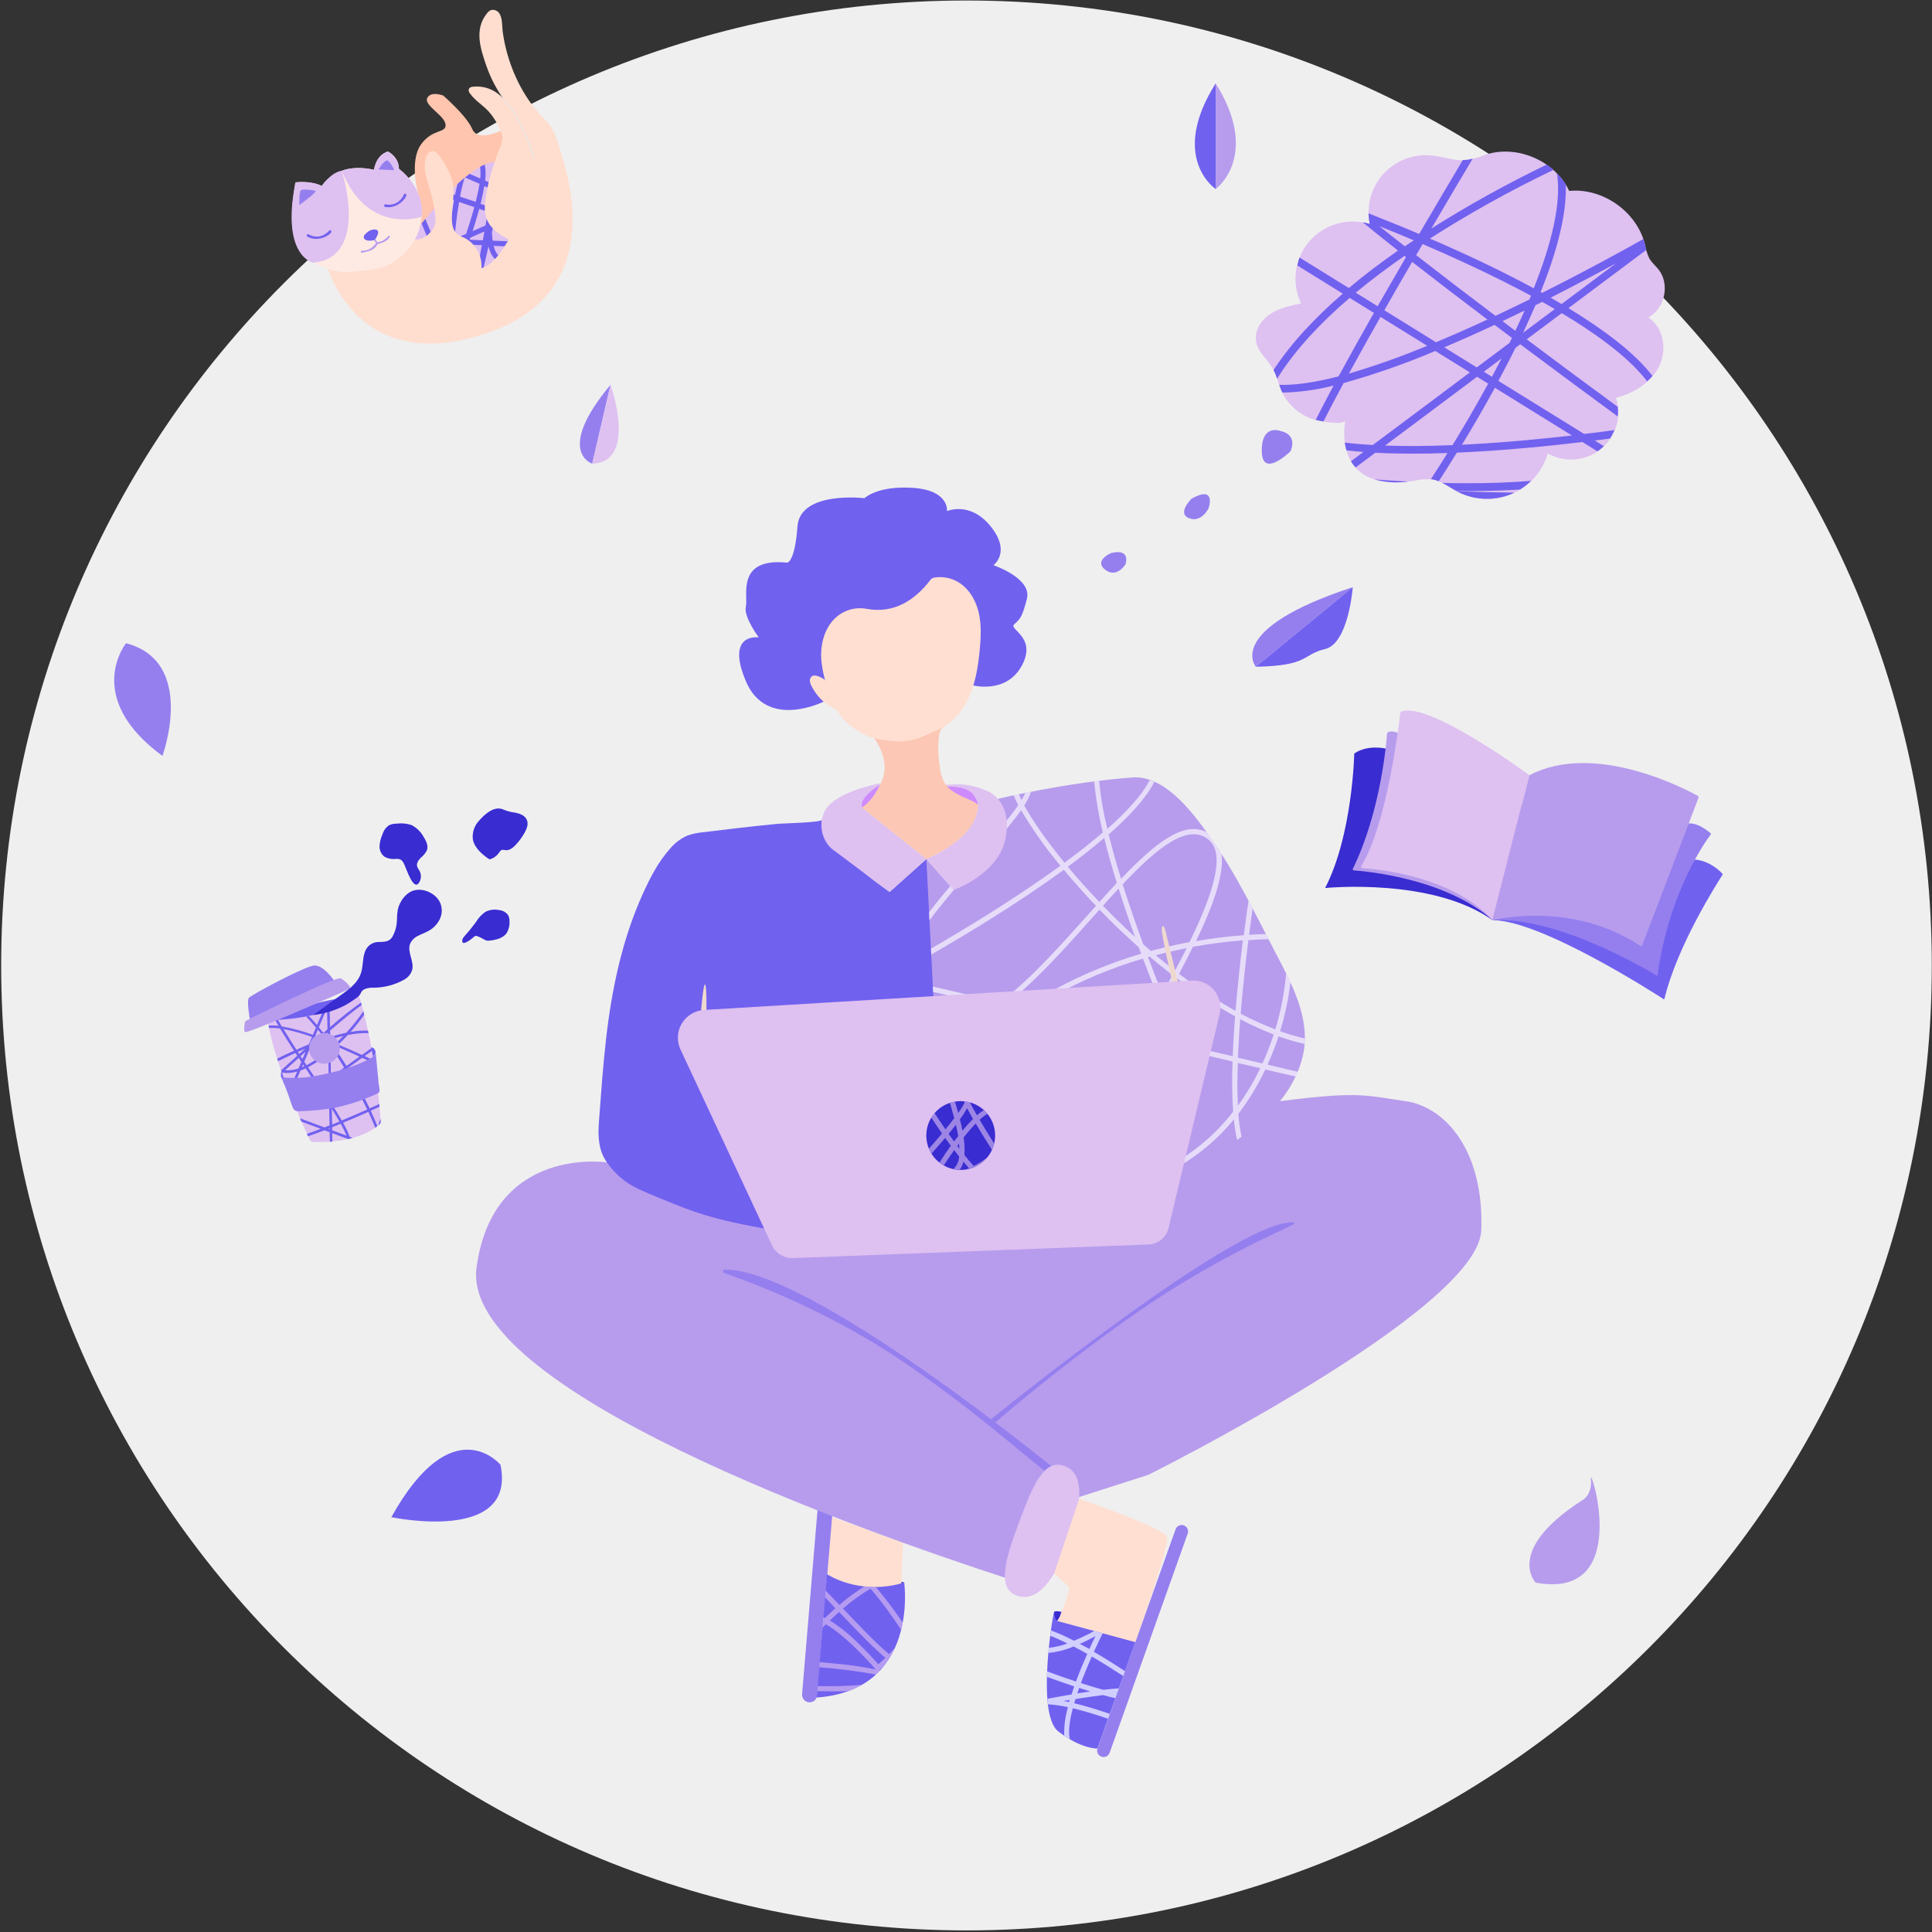 <?xml version="1.0" encoding="UTF-8"?>
<svg width="563px" height="563px" viewBox="0 0 563 563" version="1.1" xmlns="http://www.w3.org/2000/svg" xmlns:xlink="http://www.w3.org/1999/xlink">
    <rect x="0" y="0" width="563" height="563" fill="#333333" stroke="none"/>
    <!-- Generator: Sketch 52.1 (67048) - http://www.bohemiancoding.com/sketch -->
    <title>Illustration One</title>
    <desc>Created with Sketch.</desc>
    <g id="Page-1" stroke="none" stroke-width="1" fill="none" fill-rule="evenodd">
        <g id="Illustration-One">
            <path d="M281.642,562.535 C436.998,562.535 562.939,436.641 562.939,281.342 C562.939,126.043 436.998,0.148 281.642,0.148 C126.285,0.148 0.344,126.043 0.344,281.342 C0.344,436.641 126.285,562.535 281.642,562.535 Z" id="Path" fill="#EFEFEF"></path>
            <path d="M242.494,442.102 L240.991,458.724 C240.991,458.724 248.911,464.56 262.616,462.149 L263.135,449.561 L242.494,442.102 Z" id="Path" fill="#FFDFD2"></path>
            <path d="M240.736,436.615 L240.728,436.614 C239.517,436.512 238.452,437.412 238.351,438.623 L233.735,493.682 C233.634,494.893 234.534,495.957 235.745,496.059 L235.753,496.059 C236.964,496.161 238.029,495.261 238.131,494.05 L242.746,438.991 C242.848,437.78 241.948,436.716 240.736,436.615 Z" id="Path" fill="#957FEF"></path>
            <path d="M239.894,204.518 C239.894,204.518 223.364,212.781 217.353,198.509 C211.342,184.238 221.11,185.741 221.11,185.741 C221.11,185.741 216.601,179.732 217.353,176.727 C218.104,173.723 214.347,162.456 229.375,163.958 C229.375,163.958 231.629,163.958 232.381,153.443 C233.132,142.927 251.917,145.18 251.917,145.18 C251.917,145.18 255.674,141.425 266.193,142.176 C276.712,142.927 275.961,148.936 275.961,148.936 C275.961,148.936 282.724,145.932 288.735,153.443 C294.746,160.954 289.486,164.709 289.486,164.709 C289.486,164.709 300.757,168.465 299.254,174.474 C297.751,180.483 297,180.483 295.497,181.985 C293.994,183.487 302.26,185.741 297.751,194.003 C293.243,202.265 283.655,199.741 283.655,199.741" id="Path" fill="#7161EF"></path>
            <path d="M251.165,235.314 C251.165,235.314 250.414,233.812 252.668,231.558 C253.761,230.37 255.059,229.388 256.5,228.659 C256.5,228.659 253.419,235.314 251.165,235.314 Z" id="Path" fill="#CE8AFF"></path>
            <path d="M176.868,338.734 C176.868,338.734 143.717,333.709 138.87,369.327 C134.024,404.945 251.165,446.158 292.897,459.768 C292.897,459.768 299.825,427.711 307.174,427.936 C307.174,427.936 305.017,424.669 312.937,436.732 L334.63,429.784 C334.63,429.784 430.807,381.856 431.656,358.511 C432.505,335.167 421.047,322.525 409.626,320.895 C398.205,319.266 396.198,317.891 373.01,320.895 C349.823,323.9 176.868,338.734 176.868,338.734 Z" id="Path" fill="#B79CED"></path>
            <path d="M274.609,229.305 C274.609,229.305 281.612,228.456 283.723,231.558 C285.834,234.66 284.955,234.563 284.955,234.563 C284.955,234.563 274.458,231.138 274.609,229.305 Z" id="Path" fill="#CE8AFF"></path>
            <path d="M240.42,198.156 C239.659,197.546 238.771,197.115 237.821,196.894 C237.524,196.823 237.215,196.823 236.919,196.894 C236.646,197.003 236.413,197.192 236.251,197.436 C236.088,197.68 236.004,197.968 236.01,198.261 C236.029,198.845 236.191,199.415 236.483,199.921 C237.32,201.58 238.453,203.072 239.827,204.323 C241.142,205.525 242.832,206.133 244.155,207.282" id="Path" fill="#FFDFD2"></path>
            <path d="M239.526,238.897 C239.241,239.715 227.887,239.948 226.858,240.046 C219.509,240.752 212.206,241.616 204.88,242.524 C203.317,242.653 201.777,242.979 200.296,243.493 C198.341,244.372 196.611,245.685 195.239,247.332 C191.813,251.14 189.454,255.774 187.335,260.438 C181.234,273.921 178.235,288.425 176.575,303.064 C175.673,311.026 175.132,319.025 174.524,327.017 C174.223,331.088 174.373,335.279 176.868,338.734 C179.168,342.087 182.326,344.761 186.012,346.478 C189.935,348.273 193.939,349.851 197.944,351.451 C202.691,353.323 207.574,354.83 212.551,355.957 C215.056,356.543 217.593,357.066 220.163,357.527 C221.404,357.802 222.658,358.012 223.92,358.158 C224.461,358.196 226.009,357.873 226.332,358.526 C226.332,358.526 203.738,312.926 203.039,310.335 C202.34,307.743 203.79,294.231 205.053,293.059 L206.405,298.7 C206.405,298.7 208.93,294.622 225.19,294.509 C241.45,294.396 272.144,292.466 272.144,292.466 C272.144,292.466 272.437,252.251 269.995,250.298 L259.25,259.92 C259.25,259.92 237.407,244.898 239.526,238.897 Z" id="Path" fill="#7161EF"></path>
            <path d="M256.643,228.253 C256.643,228.253 242.366,230.702 240.03,237.056 C239.338,238.789 239.183,240.689 239.585,242.51 C239.987,244.332 240.927,245.991 242.284,247.272 L259.213,259.92 L269.95,250.336 L251.165,235.314 C251.165,235.314 250.309,234.105 252.668,231.558 C252.668,231.558 254.922,229.305 256.5,228.659 L256.643,228.253 Z" id="Path" fill="#DEC0F1"></path>
            <path d="M204.279,294.914 C204.279,294.914 204.887,286.878 205.443,286.878 C205.999,286.878 205.857,295.328 205.857,295.328 L204.279,294.914 Z" id="Path" fill="#EFD9CE"></path>
            <path d="M371.951,278.127 C365.94,266.643 360.35,254.843 352.843,244.222 C347.929,237.289 339.731,225.835 329.926,226.556 C310.758,227.975 290.809,232.783 290.809,232.783 C298.51,252.229 277.87,259.267 277.87,259.267 L269.95,250.336 L272.099,292.503 C272.099,292.503 349.68,286.615 352.7,291.144 C355.721,295.673 340.047,347.868 340.047,347.868 L365.324,328.452 C365.324,328.452 377.406,319.866 379.863,306.669 C381.734,296.612 376.489,286.75 371.951,278.127 Z" id="Path" fill="#B79CED"></path>
            <g id="Group" opacity="0.65" transform="translate(270, 227)" fill="#FFFFFF">
                <polygon id="Path" points="1.821 60.486 1.904 62.048 13.174 64.685 18.352 64.354"></polygon>
                <path d="M0.837,41.198 C3.091,38.193 5.54,35.189 8.05,32.184 L7.87,32.252 L6.93,31.185 C4.789,33.716 2.685,36.293 0.724,38.862 L0.837,41.198 Z" id="Path"></path>
                <path d="M110.246,75.621 C107.801,75.063 105.392,74.355 103.033,73.503 C104.468,68.847 105.474,64.07 106.039,59.232 C105.64,58.353 105.22,57.474 104.791,56.61 C104.331,62.161 103.273,67.646 101.635,72.969 C98.178,71.657 94.806,70.131 91.537,68.403 C92.168,60.636 93.04,53.073 93.791,46.943 L94.061,46.943 C95.935,46.823 97.793,46.738 99.637,46.688 L98.885,45.186 C97.277,45.231 95.647,45.299 94.001,45.404 C94.385,42.399 94.753,39.763 95.023,37.727 L93.829,35.474 C93.498,37.727 93.002,41.213 92.453,45.524 C87.945,45.854 83.272,46.418 78.538,47.236 C83.512,36.909 86.803,27.805 85.931,21.811 C84.93,20.279 83.913,18.777 82.881,17.305 L81.611,15.525 C74.969,12.002 66.44,18.852 56.687,29.105 C55.185,24.26 54.005,19.964 53.073,16.163 C59.174,10.8 64.021,5.527 66.38,0.848 C65.937,0.653 65.486,0.472 65.028,0.322 C62.856,4.618 58.378,9.508 52.682,14.541 C51.536,9.935 50.737,5.25 50.293,0.525 L48.858,0.705 C49.329,5.714 50.178,10.681 51.398,15.562 C47.979,18.499 44.177,21.481 40.209,24.403 C34.612,17.59 30.734,11.874 28.465,7.698 C29.293,6.462 29.962,5.127 30.456,3.725 L28.781,4.063 C28.461,4.792 28.089,5.497 27.669,6.173 C27.361,5.55 27.113,4.979 26.917,4.446 L25.415,4.761 C25.799,5.74 26.235,6.698 26.722,7.63 C25.595,9.29 24.145,11.161 22.499,13.159 C22.556,13.956 22.556,14.757 22.499,15.555 C24.468,13.204 26.196,11.048 27.548,9.095 C30.928,14.792 34.765,20.206 39.022,25.281 C25.189,35.346 9.62,44.645 1.295,49.445 L1.385,51.142 C9.598,46.448 25.685,36.916 39.999,26.461 C41.457,28.218 43.005,29.968 44.507,31.681 C45.89,33.236 47.513,35.023 49.399,36.976 L46.784,39.861 C39.075,48.491 30.862,57.669 22.74,64.099 L25.302,63.941 C32.996,57.542 40.668,48.964 47.904,40.867 L50.398,38.073 C53.644,41.423 57.499,45.186 61.849,49.047 C62.082,49.685 62.315,50.316 62.548,50.924 C52.401,53.91 42.658,58.128 33.537,63.483 L36.851,63.318 C45.154,58.697 53.947,55.017 63.067,52.344 C64.735,56.768 66.14,60.291 67.004,62.401 L68.634,62.401 C67.838,60.456 66.343,56.723 64.532,51.886 L65.005,51.751 C67.132,53.561 69.356,55.371 71.67,57.151 C70.738,58.886 69.792,60.629 68.845,62.371 L70.543,62.371 C71.329,60.919 72.108,59.48 72.88,58.052 C75.134,59.742 77.448,61.41 79.838,63.01 C81.34,63.265 82.362,63.603 82.655,64.039 C82.825,64.347 82.93,64.687 82.963,65.038 C84.466,66.007 86.044,66.961 87.622,67.862 C88.388,68.303 89.155,68.731 89.921,69.146 C89.621,73.037 89.373,76.973 89.23,80.796 L81.123,78.911 C81.017,79.391 80.912,79.88 80.799,80.375 L89.17,82.328 C88.981,87.205 89.039,92.089 89.343,96.96 C84.78,102.886 79.113,107.872 72.654,111.644 C72.454,112.365 72.259,113.049 72.068,113.695 C78.782,110.042 84.721,105.118 89.553,99.198 C89.739,101.221 90.06,103.228 90.515,105.207 L91.785,104.231 C91.329,102.033 91.022,99.807 90.868,97.568 C93.928,93.552 96.56,89.227 98.72,84.664 L107.571,86.722 C107.789,86.272 107.992,85.798 108.188,85.325 L99.366,83.267 C100.585,80.572 101.658,77.814 102.582,75.005 C105.065,75.894 107.599,76.631 110.171,77.213 C110.209,76.665 110.239,76.132 110.246,75.621 Z M50.361,35.857 C48.542,33.949 46.942,32.199 45.582,30.682 C44.014,28.924 42.541,27.222 41.164,25.574 C44.921,22.81 48.497,19.986 51.773,17.177 C52.833,21.488 54.103,25.935 55.455,30.291 C53.795,32.064 52.096,33.934 50.361,35.857 Z M51.405,36.939 C52.908,35.234 54.471,33.559 55.974,31.944 C57.536,36.894 59.189,41.708 60.752,46.02 C57.251,42.865 54.11,39.733 51.405,36.939 Z M63.157,48.205 C61.248,43 59.122,36.939 57.146,30.697 C67.259,20.009 76.329,12.595 82.325,17.815 C87.254,22.104 83.302,33.882 76.637,47.537 C72.9,48.238 69.143,49.102 65.366,50.128 C64.615,49.467 63.886,48.821 63.157,48.183 L63.157,48.205 Z M72.406,55.867 C70.468,54.364 68.597,52.862 66.794,51.36 C69.874,50.549 72.887,49.858 75.81,49.294 C74.723,51.438 73.589,53.621 72.406,55.844 L72.406,55.867 Z M88.388,66.645 C83.247,63.677 78.303,60.38 73.586,56.776 C75.006,54.102 76.366,51.473 77.629,48.904 C82.448,48.031 87.308,47.402 92.19,47.019 C91.439,52.93 90.688,60.133 90.042,67.569 L88.388,66.645 Z M90.725,95.247 C90.53,91.492 90.537,87.218 90.725,82.764 L97.27,84.266 C95.42,88.107 93.229,91.774 90.725,95.225 L90.725,95.247 Z M97.886,82.899 L90.74,81.239 C90.883,77.566 91.116,73.781 91.409,70.018 C94.576,71.684 97.837,73.164 101.177,74.449 C100.241,77.319 99.143,80.132 97.886,82.877 L97.886,82.899 Z" id="Shape" fill-rule="nonzero"></path>
            </g>
            <path d="M269.95,250.336 L277.892,259.304 C277.892,259.304 291.072,254.843 293.063,244.124 C295.054,233.406 287.923,230.604 287.923,230.604 C286.4,229.935 284.821,229.402 283.204,229.012 C280.387,228.328 277.464,228.584 274.601,228.817 C274.464,228.818 274.328,228.836 274.195,228.869 C274.327,229.037 274.472,229.193 274.631,229.335 C274.631,229.335 278.659,228.959 280.815,229.726 C282.972,230.492 284.572,231.769 284.978,234.593 C285.391,237.597 281.694,242.742 280.161,243.929 C277.118,246.591 273.671,248.753 269.95,250.336 Z" id="Path" fill="#DEC0F1"></path>
            <path d="M343.316,286.472 L339.559,270.946 C339.559,270.946 338.882,268.866 338.574,270.458 C338.266,272.051 341.88,287.178 341.88,287.178 L343.316,286.472 Z" id="Path" fill="#EFD9CE"></path>
            <path d="M254.749,215.162 C254.749,215.162 259.431,221.043 257.176,227.052 C254.922,233.061 251.165,235.314 251.165,235.314 L269.95,250.336 C269.95,250.336 284.978,244.327 284.978,234.563 C284.978,233.962 280.597,232.219 280.004,231.926 C278.223,231.025 276.412,229.981 275.315,228.253 C274.544,226.862 274.063,225.329 273.902,223.747 C273.546,221.686 273.387,219.596 273.429,217.505 C273.481,216.04 273.429,212.615 274.977,211.812 C278.779,209.776 254.749,215.162 254.749,215.162 Z" id="Path" fill="#FCC7B4"></path>
            <path d="M271.535,168.585 C271.348,168.733 271.184,168.908 271.047,169.103 C266.456,175.03 260.467,178.823 252.645,177.441 C250.718,177.062 248.724,177.229 246.887,177.925 C245.051,178.621 243.446,179.816 242.254,181.377 C239.947,184.336 239.105,188.242 239.301,191.982 C239.626,195.723 240.557,199.386 242.058,202.828 C243.388,206.178 245.064,209.588 248.07,211.661 C250.188,213.119 251.706,214.26 254.178,214.996 C256.859,215.671 259.611,216.021 262.376,216.04 C264.677,215.998 266.945,215.487 269.041,214.538 C270.913,213.825 272.742,213.002 274.518,212.074 C277.875,210.095 280.543,207.132 282.16,203.587 C284.264,199.2 285.03,194.288 285.496,189.443 C285.857,185.688 286.045,181.865 285.136,178.214 C284.226,174.564 282.055,171.071 278.711,169.336 C276.815,168.35 274.659,167.98 272.542,168.277 C272.186,168.296 271.841,168.401 271.535,168.585 Z" id="Path" fill="#FFDFD2"></path>
            <path d="M205.113,294.817 L347.343,286.232 C348.498,286.173 349.651,286.384 350.709,286.85 C351.767,287.315 352.702,288.022 353.439,288.913 C354.176,289.804 354.694,290.855 354.951,291.982 C355.209,293.109 355.2,294.28 354.925,295.403 L340.04,357.745 C339.755,358.959 339.081,360.046 338.121,360.841 C337.16,361.635 335.966,362.094 334.72,362.146 L231.028,366.12 C229.857,366.161 228.699,365.856 227.701,365.243 C226.702,364.63 225.907,363.735 225.415,362.672 L198.778,305.67 C198.245,304.552 197.993,303.321 198.045,302.083 C198.097,300.845 198.45,299.639 199.074,298.569 C199.699,297.499 200.575,296.598 201.628,295.944 C202.68,295.29 203.876,294.903 205.113,294.817 Z" id="Path" stroke="#DEC0F1" fill="#DEC0F1"></path>
            <path d="M307.204,427.936 C307.204,427.936 236.07,369.658 211.169,369.981 C211.049,369.982 210.934,370.026 210.843,370.104 C210.752,370.182 210.692,370.289 210.672,370.407 C210.652,370.525 210.675,370.647 210.735,370.75 C210.796,370.853 210.891,370.932 211.003,370.972 C226.414,376.327 241.226,383.27 255.2,391.688 C278.944,406.252 302.44,427.688 304.889,428.875 L307.204,427.936 Z" id="Path" fill="#957FEF"></path>
            <path d="M288.81,413.568 C288.81,413.568 360.455,355.266 376.722,356.258 C379.848,356.453 367.706,359.841 344.3,374.014 C320.293,388.54 289.944,414.431 290.072,414.521 C290.32,414.717 288.81,413.568 288.81,413.568 Z" id="Path" fill="#957FEF"></path>
            <path d="M297.233,442.891 C293.318,453.309 290.155,462.675 296.204,464.943 C302.252,467.212 307.347,460.264 311.231,449.854 C315.116,439.443 316.401,429.514 310.352,427.238 C304.304,424.962 301.148,432.48 297.233,442.891 Z" id="Path" fill="#DEC0F1"></path>
            <path d="M314.5,436.732 C314.5,436.732 339.453,445.392 340.137,447.878 C340.821,450.364 330.858,478.539 330.858,478.539 L308.09,472.357 C308.09,472.357 312.471,463.426 311.269,462.224 C310.067,461.023 307.204,458.469 307.204,458.469" id="Path" fill="#FFDFD2"></path>
            <path d="M346.106,446.902 C346.454,445.925 345.946,444.851 344.97,444.504 C343.995,444.157 342.922,444.667 342.574,445.644 L319.824,509.511 C319.476,510.488 319.984,511.562 320.96,511.909 C321.935,512.256 323.008,511.745 323.356,510.769 L346.106,446.902 Z" id="Path" fill="#957FEF"></path>
            <path d="M308.09,472.364 L308.842,471.088 L309.33,469.698 C307.286,469.307 307.219,469.698 307.219,469.698 C307.219,469.698 306.903,471.846 308.09,472.364 Z" id="Path" fill="#392CD1"></path>
            <path d="M330.858,478.546 L308.09,472.364 C307.835,472.297 307.572,471.839 307.414,471.501 C307.203,470.951 307.131,470.358 307.204,469.773 C307.204,468.053 301.644,499.352 308.399,504.557 C315.154,509.762 319.782,509.529 319.782,509.529" id="Path" fill="#7161EF"></path>
            <path d="M312.629,497.797 C315.341,498.443 318.723,499.419 322.885,500.847 L323.396,499.427 C319.241,498 315.822,497.008 313.027,496.34 C313.147,495.934 313.268,495.529 313.395,495.116 C316.236,494.657 318.956,494.267 321.398,493.966 C322.652,494.304 323.87,494.612 325.027,494.868 L326.049,492.006 C324.629,492.096 323.088,492.239 321.473,492.419 C319.414,491.856 317.212,491.187 314.981,490.466 C315.191,489.91 315.401,489.347 315.627,488.769 C316.461,486.621 317.34,484.555 318.152,482.715 C320.882,484.302 323.942,486.202 327.334,488.416 L327.844,486.981 C325.147,485.223 321.991,483.226 318.768,481.348 C319.895,478.869 320.842,476.931 321.33,475.962 L318.865,475.294 C316.952,476.344 314.983,477.289 312.967,478.126 C310.794,476.983 308.55,475.979 306.25,475.121 C306.182,475.617 306.114,476.135 306.039,476.683 C307.437,477.209 309.09,477.93 311.043,478.937 C309.3,479.569 307.486,479.985 305.641,480.176 C305.588,480.672 305.543,481.175 305.498,481.678 C308.035,481.423 310.52,480.79 312.869,479.8 C314.097,480.441 315.419,481.165 316.837,481.971 C315.777,484.36 314.583,487.139 313.553,490.008 C310.638,489.047 307.737,488.025 305.13,487.049 C305.13,487.574 305.092,488.108 305.077,488.634 C307.136,489.385 309.961,490.406 313.035,491.435 C312.764,492.186 312.501,492.99 312.283,493.771 C309.721,494.199 307.302,494.642 305.235,495.04 C305.273,495.589 305.325,496.13 305.386,496.655 C307.344,496.771 309.289,497.049 311.201,497.489 C310.42,500.184 310.055,502.983 310.119,505.789 C310.683,506.164 311.224,506.54 311.75,506.818 C311.276,504.752 311.607,501.718 312.629,497.797 Z M314.68,479.019 C316.446,478.268 318.046,477.427 319.234,476.766 C318.753,477.765 318.137,479.019 317.453,480.522 C316.536,480.048 315.597,479.53 314.68,479.034 L314.68,479.019 Z M314.47,491.871 C315.537,492.224 316.619,492.562 317.708,492.892 C316.446,493.073 315.176,493.268 313.951,493.463 C314.094,492.945 314.282,492.434 314.47,491.886 L314.47,491.871 Z M309.961,495.671 L311.72,495.371 L311.539,495.987 C311.003,495.877 310.487,495.777 309.992,495.686 L309.961,495.671 Z" id="Shape" fill="#D1CFFF" fill-rule="nonzero"></path>
            <path d="M240.991,458.724 C240.991,458.724 250.316,465.124 263.496,461.181 C263.496,461.181 267.951,492.532 238.001,494.672 L240.991,458.724 Z" id="Path" fill="#7161EF"></path>
            <g id="Group" opacity="0.62" transform="translate(238, 462)" fill="#DEC0F1">
                <path d="M18.357,24.621 C18.447,24.553 18.786,24.268 19.304,23.809 C20.705,22.105 21.875,20.224 22.783,18.214 C22.197,18.86 21.626,19.476 21.077,20.031 C17.035,16.644 12.061,11.356 7.936,7.045 L7.658,6.752 C10.145,4.564 12.834,2.617 15.69,0.938 C18.919,4.747 21.898,8.762 24.609,12.956 C24.782,12.25 24.932,11.544 25.06,10.853 C22.653,7.257 20.047,3.799 17.253,0.495 C16.111,0.511 14.969,0.455 13.834,0.33 C11.29,1.925 8.873,3.716 6.606,5.685 C5.193,4.183 3.84,2.778 2.593,1.516 L2.428,3.492 C3.405,4.498 4.427,5.565 5.433,6.669 C4.359,7.623 3.33,8.584 2.353,9.523 L1.902,9.343 L1.654,12.347 L2.661,11.348 C7.597,14.045 14.428,21.263 17.208,24.493 C12.978,23.644 8.703,23.04 4.404,22.683 C3.209,22.563 2.022,22.457 0.857,22.36 L0.737,23.862 C6.284,24.254 11.803,24.964 17.268,25.988 C17.689,25.597 18.094,25.191 18.485,24.778 L18.275,24.718 L18.357,24.621 Z M17.959,22.991 C16.922,21.819 14.382,19.01 11.445,16.231 C9.134,13.951 6.576,11.935 3.818,10.222 C4.682,9.403 5.591,8.562 6.523,7.736 L6.846,8.081 C11.993,13.512 16.419,18.086 20.003,21.098 C19.176,21.932 18.425,22.585 17.959,22.991 Z" id="Shape" fill-rule="nonzero"></path>
                <path d="M0.279,29.33 L0.151,30.832 C1.331,30.832 2.653,30.885 4.051,30.885 C5.719,30.885 7.492,30.885 9.258,30.772 C10.591,30.287 11.881,29.689 13.113,28.985 C8.845,29.342 4.56,29.458 0.279,29.33 Z" id="Path"></path>
            </g>
            <path d="M263.496,461.181 C263.246,461.027 262.951,460.966 262.661,461.008 L262.661,461.421 L263.496,461.181 Z" id="Path" fill="#392CD1"></path>
            <path d="M81.96,312.07 C81.844,312.666 81.828,313.278 81.915,313.88 C81.915,313.97 82.028,314.038 82.065,314.128 C82.103,314.257 82.167,314.377 82.253,314.481 C82.347,314.578 82.456,314.659 82.576,314.721 C82.873,314.795 83.182,314.813 83.485,314.774 C83.868,314.774 84.237,314.774 84.627,314.774 C85.379,314.774 86.19,314.669 86.972,314.579 C88.475,314.406 89.977,314.15 91.533,313.895 C95.503,313.291 99.396,312.256 103.142,310.808 C104.347,310.344 105.511,309.778 106.621,309.118 C107.233,308.84 107.828,308.524 108.401,308.172 C108.826,307.837 109.165,307.407 109.393,306.917 C109.45,306.718 109.45,306.508 109.393,306.309 C109.334,306.02 109.188,305.755 108.974,305.551 C108.761,305.347 108.49,305.213 108.198,305.167" id="Path" fill="#7161EF"></path>
            <path d="M78.068,297.859 C78.068,297.859 78.068,296.86 80.818,296.221 C80.818,296.221 87.355,293.728 92.374,292.316 C96.32,291.27 100.36,290.613 104.434,290.355 C104.434,290.355 96.289,295.275 95.643,295.523 C94.997,295.771 78.661,299.564 78.068,297.859 Z" id="Path" fill="#7161EF"></path>
            <path d="M78.601,297.235 C81.607,297.235 94.891,296.852 104.066,290.438 C104.125,290.395 104.193,290.367 104.264,290.356 C104.336,290.345 104.41,290.351 104.479,290.374 C104.548,290.396 104.61,290.435 104.661,290.487 C104.712,290.538 104.75,290.601 104.772,290.671 C105.681,293.623 109.566,307.128 110.949,326.807 C110.956,326.945 110.935,327.083 110.885,327.212 C110.836,327.342 110.76,327.459 110.663,327.558 C109.371,328.812 103.998,333.139 91.195,332.778 C91.014,332.773 90.837,332.719 90.685,332.621 C90.533,332.523 90.41,332.385 90.33,332.222 C88.73,328.872 80.187,310.643 78.068,297.836 C78.059,297.761 78.067,297.685 78.09,297.613 C78.113,297.54 78.151,297.474 78.201,297.417 C78.251,297.361 78.313,297.315 78.382,297.284 C78.451,297.252 78.526,297.236 78.601,297.235 Z" id="Path" fill="#DEC0F1"></path>
            <path d="M101.924,331.268 C101.381,329.857 100.733,328.489 99.986,327.175 C102.586,326.093 105.118,324.989 107.349,324.005 C108.101,325.627 108.785,327.182 109.356,328.647 C109.589,328.482 109.799,328.316 109.979,328.174 C109.423,326.769 108.777,325.267 108.048,323.667 L110.603,322.518 C110.603,322.247 110.55,321.985 110.528,321.722 L107.725,322.976 C105.802,318.961 103.673,315.047 101.346,311.251 C102.773,310.2 104.186,309.186 105.531,308.247 C106.771,308.818 107.943,309.373 109.025,309.892 C108.972,309.584 108.927,309.283 108.875,308.983 C108.048,308.585 107.169,308.164 106.245,307.736 L108.401,306.234 C108.349,305.956 108.304,305.693 108.251,305.423 L105.463,307.42 C103.329,306.437 101,305.4 98.611,304.416 C99.558,303.5 100.467,302.568 101.323,301.629 C103.313,301.191 105.35,301.004 107.387,301.074 C107.327,300.811 107.274,300.548 107.222,300.322 C105.532,300.263 103.841,300.391 102.18,300.706 C103.591,299.107 104.913,297.432 106.14,295.688 L105.884,294.697 C104.373,296.886 102.717,298.972 100.925,300.938 C99.52,301.231 97.965,301.637 96.236,302.178 L96.199,300.307 C99.956,297.078 103.292,294.359 105.396,292.886 C105.328,292.624 105.261,292.383 105.193,292.135 C102.068,294.376 99.059,296.772 96.176,299.316 L96.071,294.449 L95.32,294.704 L95.432,299.962 L94.23,300.999 C93.794,300.443 93.359,299.894 92.915,299.361 L94.824,294.854 L93.892,295.14 L92.389,298.693 C91.613,297.771 90.836,296.9 90.06,296.079 L89.211,296.244 C90.143,297.215 91.097,298.282 92.074,299.444 L91.172,301.554 C88.226,300.474 85.192,299.652 82.103,299.098 C81.705,298.43 81.351,297.791 80.998,297.175 L80.157,297.175 C80.465,297.739 80.795,298.325 81.156,298.94 C80.199,298.823 79.232,298.8 78.271,298.873 C78.316,299.113 78.361,299.346 78.413,299.586 C78.691,299.586 78.984,299.541 79.308,299.541 C80.08,299.546 80.851,299.606 81.614,299.722 C82.756,301.629 84.111,303.783 85.679,306.181 C84.132,306.872 82.501,307.643 80.788,308.495 C80.863,308.735 80.938,308.975 81.021,309.246 C82.809,308.359 84.5,307.561 86.093,306.85 L86.626,307.668 C84.92,309.171 83.365,310.605 82.118,311.754 L81.862,311.679 C81.975,312.017 82.095,312.348 82.208,312.686 L82.328,312.573 C83.247,312.716 84.182,312.716 85.101,312.573 C85.608,312.499 86.11,312.391 86.604,312.25 L84.169,317.981 C84.297,318.319 84.432,318.65 84.56,318.98 L87.565,311.95 C88.076,311.77 88.578,311.564 89.068,311.334 L89.895,312.573 C90.849,314.008 91.811,315.457 92.742,316.877 C89.737,319.266 87.603,321.136 86.063,322.608 C86.16,322.856 86.265,323.111 86.371,323.359 C88.181,321.624 90.548,319.604 93.133,317.523 C94.095,318.988 95.034,320.43 95.906,321.812 L96.041,327.956 L94.538,328.534 L87.4,325.883 C87.543,326.206 87.678,326.529 87.821,326.837 L93.479,328.94 C92.066,329.481 90.706,329.969 89.429,330.442 C89.549,330.682 89.654,330.908 89.752,331.118 C91.255,330.615 92.878,330.021 94.553,329.375 L96.056,329.931 L96.116,332.725 L96.868,332.665 L96.815,330.209 L101.323,331.884 L101.323,331.974 C101.827,331.862 102.3,331.749 102.758,331.621 L101.924,331.268 Z M95.462,300.871 L95.462,302.373 L95.32,302.418 L94.666,301.562 L95.462,300.871 Z M94.613,302.636 L94.426,302.704 L93.674,302.418 L94.14,302.012 L94.613,302.636 Z M92.622,300.06 C92.983,300.503 93.374,300.953 93.704,301.419 L92.893,302.125 L91.901,301.765 L92.622,300.06 Z M93.374,303.064 L92.667,303.327 L93.081,302.959 L93.374,303.064 Z M91.638,302.433 L92.284,302.666 L91.097,303.702 L91.638,302.433 Z M86.378,305.881 C85.026,303.8 83.733,301.765 82.621,299.872 C85.444,300.423 88.22,301.192 90.924,302.17 L90.007,304.341 C88.805,304.837 87.61,305.347 86.348,305.918 L86.378,305.881 Z M89.083,306.459 L88.114,308.63 L87.558,307.789 L89.083,306.459 Z M87.205,307.135 L86.799,306.519 C87.55,306.196 88.234,305.896 88.918,305.61 L87.205,307.135 Z M87.009,311.349 L86.874,311.394 C85.646,311.805 84.349,311.971 83.057,311.882 C84.349,310.703 85.694,309.494 87.054,308.269 C87.302,308.652 87.558,309.02 87.806,309.433 L87.009,311.349 Z M87.971,311.003 L88.317,310.185 L88.662,310.703 L87.971,311.003 Z M88.67,309.358 L90.398,305.295 L90.999,304.769 C92.224,304.288 93.374,303.86 94.463,303.485 L95.56,303.913 L95.605,306.091 C93.69,307.782 91.578,309.237 89.316,310.425 L88.67,309.358 Z M90.526,312.152 L89.774,310.996 C91.868,309.896 93.836,308.571 95.643,307.045 L95.801,314.503 C94.936,315.172 94.117,315.803 93.359,316.404 L90.526,312.152 Z M93.764,317.042 C94.433,316.509 95.117,315.976 95.808,315.442 L95.913,320.347 C95.192,319.296 94.471,318.191 93.734,317.065 L93.764,317.042 Z M95.673,328.91 L96.094,328.745 L96.094,329.068 L95.673,328.91 Z M104.78,307.879 C103.577,308.735 102.3,309.659 100.978,310.62 C99.873,308.84 98.723,307.083 97.544,305.362 L98.04,304.904 C100.346,305.918 102.631,306.925 104.75,307.894 L104.78,307.879 Z M96.259,302.914 C97.619,302.486 98.859,302.163 100.016,301.877 C99.325,302.628 98.603,303.342 97.859,304.056 L96.281,303.417 L96.259,302.914 Z M97.243,304.626 L97.078,304.777 C97.01,304.671 96.935,304.574 96.868,304.476 L97.243,304.626 Z M96.304,304.957 L96.529,305.28 L96.312,305.475 L96.304,304.957 Z M96.304,306.459 L96.928,305.911 L97.281,306.429 C98.31,307.931 99.325,309.494 100.286,311.093 C99.31,311.815 98.32,312.551 97.318,313.302 L96.439,313.97 L96.304,306.459 Z M96.484,314.902 C97.874,313.843 99.295,312.776 100.707,311.739 C102.996,315.492 105.095,319.358 106.996,323.322 C104.742,324.32 102.195,325.432 99.588,326.514 C98.738,325.012 97.739,323.359 96.627,321.601 L96.484,314.902 Z M96.665,323.074 C97.476,324.388 98.235,325.642 98.919,326.829 C98.213,327.13 97.499,327.415 96.792,327.7 L96.665,323.074 Z M96.8,329.383 L96.8,328.482 C97.626,328.151 98.46,327.813 99.287,327.468 C99.918,328.59 100.488,329.746 100.993,330.93 L96.8,329.383 Z" id="Shape" fill="#7161EF" fill-rule="nonzero"></path>
            <path d="M110.949,326.807 C110.949,326.536 110.903,326.266 110.888,325.995 L110.212,327.986 L110.663,327.58 C110.763,327.479 110.841,327.358 110.89,327.225 C110.939,327.091 110.959,326.949 110.949,326.807 Z" id="Path" fill="#7161EF"></path>
            <path d="M86.183,323.705 C85.91,323.582 85.678,323.384 85.514,323.134 C85.332,322.827 85.188,322.499 85.086,322.157 C84.334,319.904 83.583,317.696 82.621,315.54 C82.427,314.97 82.191,314.415 81.915,313.88 C86.821,314.518 91.382,313.82 96.191,312.633 C99.962,311.81 103.623,310.549 107.101,308.878 C108.041,308.397 109.641,307.608 109.438,306.324 L110.062,312.776 C110.167,313.827 110.265,314.879 110.37,315.931 C110.43,316.584 110.881,317.861 110.37,318.417 C110.251,318.535 110.107,318.625 109.949,318.68 C106.034,320.494 101.932,321.875 97.717,322.796 C94.2,323.399 90.644,323.748 87.077,323.84 C86.772,323.865 86.466,323.819 86.183,323.705 Z" id="Path" fill="#957FEF"></path>
            <path d="M94.546,309.982 C97.015,309.982 99.017,307.981 99.017,305.513 C99.017,303.044 97.015,301.044 94.546,301.044 C92.077,301.044 90.075,303.044 90.075,305.513 C90.075,307.981 92.077,309.982 94.546,309.982 Z" id="Path" fill="#B79CED"></path>
            <path d="M72.801,296.95 C72.801,296.95 71.816,291.617 72.53,290.768 C73.244,289.92 88.978,281.432 91.653,281.349 C94.328,281.267 97.341,285.721 97.341,285.721 L72.801,296.95 Z" id="Path" fill="#957FEF"></path>
            <path d="M71.771,297.408 C71.65,297.471 71.545,297.563 71.468,297.675 C71.391,297.788 71.343,297.918 71.328,298.054 C71.245,298.843 70.952,300.127 71.38,300.758 C71.809,301.389 97.461,290.145 101.691,288.267 C101.764,288.234 101.829,288.186 101.88,288.125 C101.932,288.064 101.969,287.993 101.989,287.916 C102.009,287.838 102.012,287.758 101.997,287.68 C101.982,287.601 101.949,287.527 101.902,287.463 C101.233,286.461 100.32,285.644 99.249,285.09 C97.814,284.542 75.137,295.673 71.771,297.408 Z" id="Path" fill="#B79CED"></path>
            <path d="M91.255,295.786 C93.148,294.449 95.012,293.082 96.89,291.707 C99.52,289.754 103.329,287.614 104.78,284.579 C105.02,284.084 105.208,283.565 105.343,283.032 C105.952,280.636 105.561,277.842 107.154,275.956 C107.515,275.536 107.956,275.192 108.451,274.945 C108.947,274.697 109.487,274.551 110.039,274.514 C111.843,274.409 113.3,274.672 114.367,272.952 C115.219,271.397 115.668,269.655 115.675,267.882 C115.682,266.938 115.765,265.996 115.923,265.065 C116.102,264.257 116.406,263.482 116.824,262.767 C117.453,261.587 118.394,260.602 119.544,259.92 C122.55,258.253 126.953,260.063 128.291,263.12 C128.603,263.881 128.751,264.699 128.725,265.521 C128.7,266.343 128.5,267.15 128.14,267.89 C127.405,269.373 126.215,270.583 124.744,271.345 C123.782,271.863 122.738,272.208 121.776,272.727 C120.788,273.196 119.992,273.992 119.522,274.98 C118.56,277.384 120.732,280.08 120.123,282.589 C119.771,283.793 118.962,284.812 117.869,285.428 C115.17,286.951 112.132,287.775 109.033,287.824 C108.084,287.762 107.134,287.903 106.245,288.237 C104.937,288.891 105.403,289.604 104.299,290.49 C103.091,291.41 101.821,292.243 100.497,292.984 C97.614,294.477 94.481,295.427 91.255,295.786 Z" id="Path" fill="#392CD1"></path>
            <path d="M116.291,250.336 C116.432,250.364 116.569,250.412 116.697,250.479 C117.031,250.683 117.31,250.967 117.508,251.305 C118.154,252.251 119.95,258.478 121.581,257.735 C121.782,257.632 121.951,257.476 122.069,257.284 C122.419,256.768 122.621,256.166 122.651,255.543 C122.682,254.92 122.54,254.301 122.242,253.754 C121.967,253.375 121.74,252.963 121.566,252.529 C121.303,251.621 121.896,250.682 122.565,250.006 C123.316,249.415 123.937,248.676 124.391,247.835 C124.902,246.498 124.188,245.018 123.407,243.809 C122.609,242.364 121.401,241.188 119.935,240.429 C118.528,239.959 117.032,239.82 115.562,240.023 C114.803,240.012 114.05,240.171 113.361,240.489 C112.454,241.119 111.789,242.038 111.475,243.095 C110.968,244.181 110.672,245.354 110.603,246.55 C110.578,247.149 110.696,247.745 110.949,248.289 C111.201,248.832 111.58,249.308 112.053,249.675 C113.063,250.216 114.215,250.431 115.352,250.291 C115.665,250.272 115.98,250.287 116.291,250.336 Z" id="Path" fill="#392CD1"></path>
            <path d="M142.544,250.336 C142.416,250.292 142.297,250.226 142.191,250.141 C140.29,248.774 138.171,246.941 137.781,244.492 C137.68,243.515 137.795,242.528 138.115,241.599 C138.436,240.67 138.955,239.822 139.637,239.114 C141.38,237.147 144.145,234.668 146.805,235.952 C147.804,236.37 148.856,236.648 149.931,236.779 C151.373,237.034 152.974,237.582 153.537,238.934 C154.026,240.113 153.537,241.465 152.914,242.585 C152.177,243.91 151.279,245.139 150.239,246.243 C149.487,247.054 148.473,247.85 147.361,247.745 C146.987,247.637 146.595,247.614 146.211,247.677 C145.836,247.812 145.618,248.203 145.392,248.533 C144.831,249.327 144.047,249.937 143.138,250.283 C142.97,250.365 142.782,250.396 142.597,250.374 L142.544,250.336 Z" id="Path" fill="#392CD1"></path>
            <path d="M134.933,273.35 C135.078,273.133 135.239,272.928 135.414,272.734 C136.61,271.402 137.736,270.008 138.788,268.558 C139.471,267.427 140.388,266.454 141.477,265.704 C142.731,265.08 144.163,264.91 145.528,265.223 C146.021,265.272 146.499,265.421 146.933,265.663 C147.366,265.905 147.744,266.233 148.045,266.628 C148.368,267.231 148.516,267.913 148.473,268.596 C148.538,269.774 148.239,270.943 147.616,271.945 C146.564,273.403 144.611,273.876 142.845,274.086 C142.493,274.154 142.131,274.154 141.778,274.086 C141.424,273.971 141.087,273.807 140.779,273.598 C140.238,273.272 139.663,273.005 139.066,272.802 C138.901,272.727 138.718,272.704 138.54,272.734 C138.388,272.783 138.252,272.868 138.141,272.982 C137.796,273.297 134.452,276.167 134.715,273.943 C134.741,273.732 134.816,273.528 134.933,273.35 Z" id="Path" fill="#392CD1"></path>
            <path d="M323.742,161.172 C323.742,161.172 318.655,163.35 322.044,166.009 C325.433,168.668 327.98,164.439 327.98,164.439 C327.98,164.439 329.678,159.715 323.742,161.172 Z" id="Path" fill="#957FEF"></path>
            <path d="M347.23,145.316 C347.23,145.316 342.872,149.552 346.479,151.002 C350.086,152.451 352.174,148.162 352.174,148.162 C352.174,148.162 354.616,141.2 347.23,145.316 Z" id="Path" fill="#957FEF"></path>
            <path d="M373.138,125.584 C373.138,125.584 367.57,123.406 367.691,131.518 C367.811,139.63 376.046,131.518 376.046,131.518 C376.046,131.518 378.466,126.793 373.138,125.584 Z" id="Path" fill="#957FEF"></path>
            <path d="M371.681,109.03 C371.345,108.186 370.922,107.381 370.418,106.626 C368.525,103.809 365.714,101.751 365.977,97.981 C366.18,95.059 368.292,92.55 370.831,91.085 C373.371,89.621 376.294,89.012 379.164,88.434 C377.752,85.506 377.229,82.23 377.658,79.008 C378.087,75.786 379.451,72.761 381.58,70.305 C383.71,67.849 386.512,66.069 389.641,65.187 C392.77,64.304 396.089,64.356 399.189,65.337 C398.646,62.796 398.705,60.163 399.363,57.649 C400.021,55.135 401.259,52.81 402.978,50.861 C404.697,48.911 406.849,47.391 409.261,46.422 C411.673,45.454 414.279,45.063 416.869,45.283 C420.626,45.598 424.263,47.161 427.96,46.59 C429.751,46.183 431.509,45.643 433.219,44.975 C442.364,42.166 453.214,46.973 457.264,55.633 C467.032,54.687 476.95,61.642 479.347,71.189 C479.584,72.633 480.024,74.036 480.654,75.357 C481.361,76.559 482.465,77.46 483.329,78.549 C486.703,82.823 485.133,90.019 480.324,92.505 C484.832,95.389 485.847,102.007 483.472,106.776 C481.098,111.546 476.086,114.588 470.909,115.91 C471.77,118.547 471.812,121.384 471.031,124.046 C470.25,126.708 468.681,129.072 466.532,130.827 C464.382,132.582 461.751,133.646 458.986,133.879 C456.22,134.113 453.448,133.504 451.035,132.134 C450.271,134.759 448.933,137.182 447.117,139.226 C445.301,141.27 443.052,142.885 440.535,143.952 C438.017,145.02 435.293,145.515 432.56,145.4 C429.828,145.285 427.155,144.563 424.736,143.288 C422.226,141.966 419.912,140.035 417.094,139.675 C415.504,139.57 413.906,139.699 412.353,140.058 C406.38,141.057 399.459,140.907 395.274,136.528 C391.81,132.9 391.247,127.342 392.036,122.392 C391.728,124.307 383.244,122.437 382.215,122.046 C378.826,120.779 375.972,118.395 374.123,115.286 C372.965,113.243 372.53,111.103 371.681,109.03 Z" id="Path" fill="#DEC0F1"></path>
            <path d="M424.511,143.152 L424.751,143.288 C427.176,144.537 429.844,145.242 432.57,145.352 C435.296,145.462 438.013,144.976 440.53,143.926 C440.793,143.813 441.056,143.686 441.282,143.558 C435.669,143.49 429.996,143.363 424.511,143.152 Z" id="Path" fill="#7161EF"></path>
            <path d="M378.052,77.363 L391.307,85.565 C383.335,92.452 376.279,99.934 371.125,107.82 C371.327,108.218 371.515,108.624 371.681,109.03 C371.846,109.435 372.026,109.931 372.184,110.382 C372.327,110.134 372.469,109.886 372.627,109.63 C377.789,101.533 385.078,93.857 393.298,86.804 L400.369,91.176 C396.739,97.56 393.208,103.884 390.059,109.683 C383.5,111.373 377.601,112.297 372.778,112.147 C373.031,112.915 373.329,113.667 373.672,114.4 C378.715,114.301 383.731,113.618 388.617,112.364 C386.671,115.992 384.905,119.365 383.402,122.369 C384.026,122.512 384.83,122.685 385.656,122.827 C387.339,119.492 389.338,115.699 391.547,111.621 C400.641,109.087 409.562,105.966 418.252,102.277 L428.343,108.519 L400.045,129.685 C397.115,129.52 394.393,129.282 391.878,128.972 C391.984,129.732 392.14,130.485 392.344,131.225 C393.957,131.415 395.612,131.575 397.31,131.706 L393.681,134.417 C394.065,135.065 394.51,135.673 395.011,136.235 L400.774,131.931 C407.424,132.284 414.6,132.269 421.813,132.021 C419.942,135.025 418.297,137.609 416.967,139.645 L417.079,139.645 C417.831,139.749 418.566,139.951 419.266,140.246 C420.724,137.992 422.527,135.176 424.526,131.908 C437.84,131.338 451.057,130.016 461.141,128.814 L465.522,131.525 C465.852,131.3 466.175,131.067 466.483,130.819 C466.791,130.571 467.084,130.293 467.37,130.016 L464.718,128.371 C466.318,128.168 467.806,127.98 469.181,127.792 C469.682,127.016 470.107,126.194 470.451,125.336 C467.956,125.667 464.98,126.087 461.622,126.455 L436.638,110.99 C437.239,109.878 437.835,108.757 438.426,107.625 C439.548,105.492 440.615,103.404 441.627,101.361 L443.01,100.324 C454.363,108.819 464.8,116.496 471.42,121.355 C471.514,120.426 471.514,119.49 471.42,118.561 C462.974,112.357 453.882,105.619 444.896,98.89 L455.107,91.258 C467.062,98.409 475.395,105.086 479.993,111.133 C480.545,110.638 481.062,110.106 481.541,109.54 C476.326,102.78 467.385,96.073 457.053,89.794 L479.73,72.841 C479.587,72.263 479.467,71.677 479.325,71.106 C479.182,70.535 479.054,70.137 478.889,69.664 C472.697,73.141 461.967,79.038 449.374,85.347 L448.961,85.114 C454.108,72.285 456.557,61.83 456.279,53.778 C455.548,52.586 454.686,51.481 453.71,50.48 C455.1,59.298 451.981,71.406 446.947,84.01 C436.796,78.527 426.089,73.562 416.681,69.514 C428.27,62.121 440.297,55.439 452.695,49.504 C452.075,48.947 451.42,48.43 450.734,47.957 C439.19,53.527 427.969,59.744 417.125,66.577 C422.302,57.736 426.69,50.345 429.147,46.244 C428.741,46.349 428.328,46.439 427.914,46.507 C427.375,46.588 426.83,46.628 426.284,46.627 C423.421,51.427 418.823,59.178 413.555,68.177 C407.897,65.788 402.841,63.768 398.806,62.168 C398.819,63.203 398.935,64.235 399.151,65.247 C398.48,65.036 397.794,64.873 397.1,64.759 C400.106,67.26 403.607,70.017 407.379,73.021 C402.48,76.446 397.611,80.097 393.065,83.942 L378.683,75.042 C378.417,75.799 378.206,76.575 378.052,77.363 Z M393.08,108.864 C395.935,103.606 399.091,98.033 402.285,92.34 L415.9,100.767 C408.448,103.877 400.833,106.58 393.088,108.864 L393.08,108.864 Z M403.404,90.409 C406.109,85.662 408.852,80.893 411.512,76.319 C418.357,81.659 425.923,87.443 433.445,93.121 C428.508,95.412 423.466,97.628 418.462,99.738 L403.404,90.409 Z M423.271,129.715 C416.012,130.016 409.463,130.058 403.622,129.843 L430.432,109.796 L433.663,111.801 C430.041,118.441 426.427,124.585 423.278,129.715 L423.271,129.715 Z M458.068,126.906 C449.652,127.867 439.448,128.859 429.034,129.437 L426.028,129.595 C428.989,124.735 432.31,119.079 435.631,113.003 L458.068,126.906 Z M434.775,109.818 L432.4,108.316 L437.592,104.433 C436.638,106.273 435.691,108.061 434.752,109.818 L434.775,109.818 Z M439.869,99.941 L430.341,107.069 L420.866,101.21 C425.51,99.248 430.399,97.069 435.534,94.676 L440.59,98.476 L439.869,99.941 Z M441.59,96.403 L437.833,93.587 C440.012,92.555 442.163,91.521 444.287,90.485 C443.408,92.46 442.499,94.443 441.567,96.403 L441.59,96.403 Z M470.841,76.784 L455.062,88.599 C454.01,87.976 452.943,87.352 451.869,86.744 C458.947,83.146 465.454,79.699 470.819,76.784 L470.841,76.784 Z M447.473,88.93 C448.119,88.607 448.766,88.291 449.397,87.968 C450.659,88.674 451.886,89.373 453.078,90.064 L443.844,96.974 C445.131,94.205 446.333,91.524 447.451,88.93 L447.473,88.93 Z M414.562,71.121 C421.933,74.276 430.184,78.016 438.329,82.11 C441.049,83.484 443.664,84.844 446.151,86.188 L445.7,87.27 C442.476,88.855 439.163,90.455 435.789,92.039 C427.524,85.82 419.642,79.774 412.684,74.351 L414.562,71.121 Z M402.059,65.961 C405.065,67.14 408.371,68.507 411.97,70.024 C411.106,70.595 410.242,71.181 409.378,71.774 C406.74,69.716 404.283,67.771 402.037,65.961 L402.059,65.961 Z M409.265,74.576 L409.716,74.929 C407.018,79.571 404.231,84.408 401.451,89.238 L395.079,85.294 C399.647,81.501 404.449,77.911 409.265,74.576 Z" id="Shape" fill="#7161EF" fill-rule="nonzero"></path>
            <path d="M400.564,139.705 C403.742,140.585 407.067,140.802 410.332,140.343 C406.755,140.156 403.457,139.923 400.564,139.705 Z" id="Path" fill="#7161EF"></path>
            <path d="M442.95,142.657 C444.115,141.929 445.198,141.078 446.181,140.118 C440.21,140.619 433.605,140.852 426.367,140.817 C424.308,140.817 422.279,140.772 420.288,140.726 C421.685,141.425 423.023,142.334 424.413,143.092 C430.439,143.16 436.758,143.055 442.95,142.657 Z" id="Path" fill="#7161EF"></path>
            <path d="M403.772,218.128 C403.772,218.128 398.513,216.882 394.643,219.586 C394.643,219.586 394.155,243.336 386.145,258.779 C386.145,258.779 417.372,255.616 434.932,268.152 L443.446,234.705 L403.772,218.128 Z" id="Path" fill="#392CD1"></path>
            <path d="M407.184,213.532 C406.778,213.344 405.328,212.78 404.328,213.487 C404.289,213.515 404.256,213.552 404.233,213.595 C404.21,213.638 404.196,213.686 404.193,213.734 C404.065,215.68 402.517,236.178 394.245,253.145 C394.218,253.195 394.205,253.251 394.205,253.307 C394.206,253.364 394.221,253.419 394.248,253.469 C394.276,253.518 394.316,253.56 394.364,253.59 C394.412,253.62 394.466,253.637 394.523,253.641 C398.22,253.904 421.31,255.992 434.932,268.13 L407.349,213.697 C407.314,213.625 407.256,213.566 407.184,213.532 Z" id="Path" fill="#B79CED"></path>
            <path d="M445.685,225.917 C445.685,225.917 416.381,204.27 408.371,207.342 C408.291,207.373 408.222,207.425 408.17,207.492 C408.118,207.56 408.086,207.641 408.078,207.726 C407.71,210.895 404.05,240.774 396.702,252.259 C396.658,252.331 396.633,252.412 396.63,252.496 C396.626,252.58 396.644,252.663 396.682,252.738 C396.719,252.813 396.775,252.878 396.845,252.925 C396.914,252.973 396.994,253.002 397.078,253.01 C401.586,253.295 423.098,255.263 434.932,268.137 L445.685,225.917 Z" id="Path" fill="#DEC0F1"></path>
            <path d="M493.939,250.509 C493.939,250.509 497.966,250.509 501.881,254.542 C501.935,254.599 501.968,254.671 501.977,254.749 C501.985,254.826 501.967,254.904 501.926,254.97 C500.469,257.224 488.694,275.656 485.035,291.076 C485.029,291.099 485.018,291.12 485.002,291.138 C484.987,291.156 484.967,291.17 484.945,291.179 C484.923,291.187 484.9,291.191 484.876,291.189 C484.852,291.187 484.83,291.179 484.81,291.166 C482.105,289.409 448.968,268.13 434.933,268.152 L493.939,250.509 Z" id="Path" fill="#7161EF"></path>
            <path d="M492.098,239.963 C492.098,239.963 494.593,239.475 498.53,242.862 C498.568,242.902 498.589,242.954 498.589,243.009 C498.589,243.064 498.568,243.116 498.53,243.155 C497.245,244.845 486.335,259.808 483.014,284.234 C483.011,284.253 483.004,284.27 482.993,284.286 C482.982,284.301 482.967,284.314 482.95,284.323 C482.934,284.332 482.915,284.336 482.896,284.337 C482.877,284.337 482.858,284.332 482.841,284.324 C480.632,282.979 453.958,266.996 434.895,268.152 L492.098,239.963 Z" id="Path" fill="#957FEF"></path>
            <path d="M434.933,268.152 C434.933,268.152 457.722,262.204 478.047,275.663 C478.087,275.69 478.133,275.708 478.181,275.715 C478.229,275.722 478.278,275.718 478.324,275.704 C478.37,275.689 478.412,275.665 478.448,275.632 C478.483,275.599 478.51,275.558 478.528,275.513 L494.953,232.505 C494.995,232.398 494.997,232.28 494.958,232.172 C494.919,232.065 494.843,231.974 494.743,231.919 C491.362,230.041 464.688,215.89 445.685,225.91 L434.933,268.152 Z" id="Path" fill="#B79CED"></path>
            <path d="M121.844,56.422 C121.844,56.422 119.236,47.108 122.595,42.233 C125.954,37.358 130.109,38.951 129.838,36.284 C129.568,33.618 123.504,30.726 124.496,28.586 C125.488,26.445 129.147,27.834 129.147,27.834 C129.147,27.834 136.015,33.776 137.615,37.599 C139.216,41.422 145.813,38.147 145.813,38.147 C145.813,38.147 151.268,38.515 151.11,41.152 C150.953,43.788 117.418,72.796 117.418,72.796 L121.844,56.422 Z" id="Path" fill="#FFC5AE"></path>
            <path d="M122.482,65.668 C122.482,65.668 135.324,48.633 143.521,47.243 C151.719,45.854 138.367,59.576 148.3,69.874 C158.233,80.172 138.945,79.188 138.945,79.188 L119.342,72.203 L122.482,65.668 Z" id="Path" fill="#DEC0F1"></path>
            <path d="M150.629,73.074 C148.443,74.779 146.76,75.327 145.633,74.689 C144.761,74.193 144.198,73.059 143.852,71.647 L149.502,71.872 L149.66,71.797 L149.818,71.729 C149.465,71.244 149.084,70.78 148.676,70.34 L143.566,70.129 C143.454,69.302 143.383,68.47 143.356,67.636 L143.657,66.359 L145.422,65.608 C145.23,65.144 145.065,64.67 144.926,64.188 L144.077,64.556 L144.543,62.528 C144.246,59.766 144.476,56.973 145.219,54.296 L141.365,52.629 C141.592,51.071 141.556,49.487 141.26,47.942 C140.79,48.148 140.331,48.379 139.885,48.633 C140.058,49.749 140.073,50.884 139.93,52.005 L136.826,50.661 C136.383,50.999 135.94,51.359 135.496,51.727 L139.734,53.56 C139.486,55.175 139.096,56.985 138.63,58.818 L134.054,57.3 C134.398,55.434 134.847,53.588 135.399,51.772 C134.707,52.351 134.009,52.959 133.332,53.583 C133.062,54.627 132.821,55.708 132.581,56.812 L130.657,56.159 L129.508,57.361 L132.303,58.307 C131.499,62.814 131.078,67.373 130.905,69.574 L126.247,69.386 L123.933,63.783 C123.474,64.346 123.114,64.804 122.866,65.127 L125.225,70.851 L130.8,71.076 L130.74,71.955 L132.589,71.143 L134.753,71.234 C134.302,72.495 133.881,73.607 133.535,74.493 L134.94,75.034 C135.136,74.538 135.654,73.171 136.33,71.279 L140.403,71.444 L139.035,79.158 C139.283,79.158 139.877,79.158 140.658,79.158 L142.349,71.819 C142.8,73.63 143.566,75.177 144.866,75.913 C146.474,76.814 148.563,76.334 151.073,74.516 C151.007,74.014 150.857,73.526 150.629,73.074 Z M141.124,54.228 L144.566,55.731 L143.454,60.56 L140.05,59.411 C140.493,57.586 140.869,55.798 141.124,54.198 L141.124,54.228 Z M135.865,68.132 L132.438,69.634 C132.664,66.877 133.107,62.799 133.791,58.863 L138.232,60.365 C137.51,62.971 136.676,65.668 135.857,68.101 L135.865,68.132 Z M140.704,70.017 L136.879,69.859 C136.947,69.656 137.022,69.446 137.097,69.236 L141.154,67.456 L140.704,70.017 Z M143.018,62.506 L142.071,62.37 L141.47,65.713 L137.713,67.35 C138.374,65.345 139.058,63.122 139.652,60.891 L143.101,62.055 L143.018,62.506 Z" id="Shape" fill="#7161EF" fill-rule="nonzero"></path>
            <path d="M95.425,77.813 C95.425,77.813 104.396,111.005 143.784,96.403 C152.989,92.986 160.969,86.714 164.538,77.355 C167.378,69.912 167.295,61.664 165.875,53.92 C165.383,51.257 164.739,48.624 163.944,46.034 C162.952,42.782 161.983,38.786 159.947,36.074 C159.397,35.406 158.805,34.773 158.173,34.181 C152.989,28.924 149.397,21.773 147.556,14.652 C147.082,12.834 146.723,10.988 146.482,9.124 C146.279,7.554 146.437,5.587 145.67,4.174 C145.448,3.697 145.066,3.312 144.589,3.087 C144.113,2.862 143.573,2.811 143.063,2.943 C142.583,3.159 142.17,3.502 141.868,3.934 C138.111,8.643 140.027,14.262 141.786,19.347 C143.04,22.902 144.812,26.253 147.045,29.292 C145.992,27.869 144.583,26.75 142.959,26.045 C141.335,25.341 139.554,25.077 137.796,25.281 C137.567,25.279 137.341,25.334 137.138,25.44 C136.935,25.546 136.761,25.7 136.631,25.889 C136.564,26.127 136.559,26.378 136.619,26.617 C136.678,26.857 136.799,27.077 136.969,27.256 C138.472,29.382 140.869,30.711 142.575,32.694 C144.247,34.635 145.51,36.893 146.286,39.334 C146.401,39.585 146.461,39.858 146.461,40.134 C146.461,40.41 146.401,40.683 146.286,40.934 C146.286,42.075 145.325,43.735 144.949,44.825 C144.513,46.079 144.1,47.326 143.709,48.58 C142.916,50.936 142.293,53.346 141.846,55.791 C141.094,60.763 139.704,65.495 148.285,69.806 C146.452,72.698 143.814,77.22 140.298,78.144 C140.421,76.363 140.025,74.584 139.158,73.023 C138.292,71.462 136.991,70.186 135.414,69.348 C134.481,69.005 133.618,68.496 132.867,67.846 C131.446,66.291 131.627,63.407 131.755,61.469 C131.92,58.968 132.393,56.467 132.025,53.958 C131.582,50.863 129.906,48.084 128.103,45.523 C127.614,44.825 126.991,44.066 126.134,44.021 C125.067,43.983 124.338,45.102 124.06,46.131 C123.144,49.549 124.661,53.079 125.638,56.482 C126.246,58.609 126.646,60.79 126.833,62.994 C126.999,64.082 126.882,65.194 126.495,66.224 C126.1,66.955 125.573,67.607 124.939,68.147 C124.438,68.69 123.826,69.12 123.144,69.406 C122.462,69.692 121.726,69.829 120.987,69.806 C120.711,69.812 120.435,69.832 120.161,69.867 C118.972,70.094 117.802,70.408 116.659,70.805 C112.902,71.91 109.198,73.134 105.494,74.358 C102.127,75.505 98.771,76.657 95.425,77.813 Z" id="Path" fill="#FFDECF"></path>
            <path d="M93.779,54.191 C93.779,54.191 97.874,46.98 108.995,49.474 C108.995,49.474 109.431,45.388 113.037,44.149 C113.972,44.622 114.762,45.337 115.325,46.219 C115.888,47.102 116.203,48.12 116.238,49.166 C116.238,49.346 117.298,50.06 117.433,50.187 C120.386,52.974 122.497,56.482 122.866,60.598 C123.163,64.281 122.21,67.956 120.161,71.031 C118.751,73.17 116.881,74.967 114.688,76.293 C112.495,77.618 110.034,78.438 107.485,78.692 C104.772,78.917 102.082,79.503 99.37,79.21 C96.657,78.918 93.757,77.708 91.247,76.544 C85.702,73.93 84.981,67.253 85.153,61.762 C85.203,60.204 85.336,58.649 85.552,57.105 C85.597,56.767 86.025,53.154 86.1,53.139 C86.175,53.124 90.368,52.538 93.779,54.191 Z" id="Path" fill="#FFEAE3"></path>
            <path d="M99.58,49.789 C99.58,49.789 107.8,75.004 91.247,76.566 C91.247,76.566 81.772,74.644 86.1,53.162 C86.1,53.162 91.007,52.629 93.779,54.213 C93.779,54.191 96.567,50.097 99.58,49.789 Z" id="Path" fill="#DEC0F1"></path>
            <path d="M87.25,59.712 C87.25,59.712 87.107,55.731 87.731,55.393 C88.354,55.055 90.992,55.348 91.856,55.588 C92.72,55.828 87.25,59.712 87.25,59.712 Z" id="Path" fill="#957FEF"></path>
            <path d="M122.881,63.159 C122.881,63.159 107.199,68.71 99.588,49.767 C99.588,49.767 102.736,48.19 109.002,49.474 C109.002,49.474 109.453,45.155 113.045,44.149 C113.045,44.149 116.396,45.884 116.246,49.166 C116.238,49.166 123.775,54.514 122.881,63.159 Z" id="Path" fill="#DEC0F1"></path>
            <path d="M110.302,49.376 C110.302,49.376 111.61,47.01 112.865,46.68 C113.792,47.441 114.481,48.453 114.848,49.594 L110.302,49.376 Z" id="Path" fill="#957FEF"></path>
            <path d="M89.977,68.304 C89.977,68.304 93.081,70.392 96.079,67.072 C96.079,67.072 96.695,66.99 96.522,67.651 C96.349,68.312 92.885,70.768 89.526,68.95 C89.526,68.95 89.053,68.079 89.977,68.304 Z" id="Path" fill="#7161EF"></path>
            <path d="M112.399,59.554 C112.399,59.554 116.005,60.568 117.816,56.474 C117.816,56.474 118.372,56.204 118.417,56.887 C118.462,57.571 115.915,60.981 112.158,60.305 C112.158,60.305 111.459,59.629 112.399,59.554 Z" id="Path" fill="#7161EF"></path>
            <path d="M106.012,68.845 C106.102,68.5 106.53,68.162 106.763,67.929 C107.097,67.565 107.509,67.282 107.969,67.101 C108.429,66.92 108.923,66.846 109.416,66.885 C110.979,67.133 109.806,68.988 109.371,69.716 C109.336,69.786 109.287,69.847 109.228,69.897 C109.159,69.94 109.082,69.971 109.002,69.987 C108.522,70.098 108.03,70.146 107.537,70.129 C107.095,70.146 106.66,70.011 106.305,69.746 C106.183,69.634 106.092,69.492 106.041,69.334 C105.989,69.176 105.979,69.008 106.012,68.845 Z" id="Path" fill="#7161EF"></path>
            <path d="M109.025,69.987 L109.393,69.716 L110.227,71.083 C110.227,71.083 110.115,71.346 109.897,71.309 L109.025,69.987 Z" id="Path" fill="#B79CED"></path>
            <path d="M109.574,70.82 C109.574,70.82 109.408,71.076 109.393,71.098 C109.226,71.329 109.04,71.545 108.837,71.744 C108.181,72.378 107.357,72.81 106.463,72.991 C106.282,73.027 106.098,73.052 105.914,73.066 C105.689,73.066 105.396,72.999 105.215,73.156 C105.178,73.188 105.15,73.229 105.134,73.275 C105.118,73.322 105.115,73.371 105.125,73.419 C105.156,73.491 105.202,73.555 105.261,73.607 C105.283,73.631 105.312,73.649 105.343,73.66 C105.366,73.663 105.388,73.663 105.411,73.66 C106.278,73.533 107.128,73.306 107.943,72.984 C108.782,72.705 109.485,72.12 109.912,71.346 L109.574,70.82 Z" id="Path" fill="#B79CED"></path>
            <path d="M109.904,70.565 L110.22,71.083 C110.22,71.083 113.083,70.505 113.601,68.898 C113.601,68.898 113.669,68.56 113.3,68.68 C113.308,68.68 111.692,70.618 109.904,70.565 Z" id="Path" fill="#B79CED"></path>
            <path d="M36.726,187.438 C36.726,187.438 24.05,203.211 47.328,220.269 C47.328,220.292 57.412,192.869 36.726,187.438 Z" id="Path" fill="#957FEF"></path>
            <path d="M145.843,426.847 C145.843,426.847 131.89,410.045 114.044,442.117 C114.044,442.102 150.644,449.929 145.843,426.847 Z" id="Path" fill="#7161EF"></path>
            <path d="M172.577,135.123 C172.577,135.123 161.63,131.615 177.92,112.124 L172.577,135.123 Z" id="Path" fill="#957FEF"></path>
            <path d="M172.577,135.123 L177.92,112.132 C177.92,112.132 185.937,134.665 172.577,135.123 Z" id="Path" fill="#DEC0F1"></path>
            <path d="M145.437,27.602 C145.437,27.602 151.231,31.207 155.634,45.914 C155.634,45.914 155.716,46.665 155.386,46.101 C155.055,45.538 152.583,34.91 146.181,28.488 L145.437,27.602 Z" id="Path" fill="#E6E6E6"></path>
            <path d="M447.496,461.195 C447.496,461.195 438.442,451.874 460.803,437.363 C460.803,437.363 464.101,435.913 463.605,430.956 C463.11,425.998 476.139,466.468 447.496,461.195 Z" id="Path" fill="#B79CED"></path>
            <path d="M365.955,194.296 C365.955,194.296 356.608,183.42 394.207,171.109 L365.955,194.296 Z" id="Path" fill="#957FEF"></path>
            <path d="M365.955,194.296 L394.207,171.109 C394.207,171.109 393.005,187.506 386.145,189.135 C379.285,190.765 381.644,194.003 365.955,194.296 Z" id="Path" fill="#7161EF"></path>
            <path d="M354.263,55.092 C354.263,55.092 367.488,45.523 354.263,24.297 L354.263,55.092 Z" id="Path" fill="#B79CED"></path>
            <path d="M354.263,55.092 C354.263,55.092 340.581,45.974 354.263,24.297 L354.263,55.092 Z" id="Path" fill="#7161EF"></path>
            <path d="M279.958,340.927 C285.498,340.927 289.99,336.438 289.99,330.9 C289.99,325.362 285.498,320.873 279.958,320.873 C274.419,320.873 269.927,325.362 269.927,330.9 C269.927,336.438 274.419,340.927 279.958,340.927 Z" id="Path" fill="#392CD1"></path>
            <g id="Group" opacity="0.6" transform="translate(270, 320)" fill="#DEC0F1" fill-rule="nonzero">
                <path d="M17.63,17.345 C16.419,18.278 15.12,19.093 13.753,19.778 C12.866,18.809 11.957,17.735 11.048,16.601 C11.155,14.892 11.075,13.177 10.808,11.486 C11.907,10.064 13.084,8.702 14.332,7.408 C15.504,9.383 17.044,11.914 19.065,15.069 C19.33,14.483 19.542,13.875 19.696,13.251 C18.194,10.825 16.691,8.407 15.466,6.318 C16.159,5.668 16.914,5.087 17.72,4.583 C17.404,4.193 17.057,3.829 16.683,3.494 C15.981,3.945 15.313,4.447 14.685,4.997 C13.768,3.404 13.047,2.09 12.648,1.241 C12.096,1.081 11.53,0.971 10.958,0.911 C10.995,1.031 11.04,1.158 11.093,1.309 C10.563,2.365 9.937,3.371 9.222,4.313 C9.004,3.562 8.801,2.811 8.614,2.187 L8.275,1.001 C7.781,1.08 7.294,1.198 6.818,1.354 C6.915,1.707 7.036,2.105 7.171,2.601 C7.426,3.494 7.749,4.613 8.072,5.853 C7.321,6.852 6.45,7.948 5.51,9.098 C4.27,7.295 3.181,5.65 2.332,4.351 C1.984,4.765 1.668,5.204 1.385,5.665 C2.242,6.979 3.309,8.579 4.511,10.307 C3.301,11.757 2.001,13.266 0.686,14.753 C0.902,15.247 1.153,15.723 1.438,16.181 C2.941,14.483 4.278,12.958 5.42,11.606 C5.954,12.357 6.51,13.109 7.073,13.86 C5.833,15.61 4.706,17.307 3.79,18.742 C4.187,19.058 4.609,19.342 5.052,19.591 C5.893,18.284 6.908,16.744 8.057,15.144 C8.538,15.775 9.019,16.398 9.508,17.014 C9.43,18.382 8.852,19.673 7.885,20.642 C8.483,20.769 9.092,20.839 9.703,20.852 C10.186,20.149 10.535,19.362 10.732,18.532 C11.273,19.177 11.814,19.801 12.348,20.387 L11.544,20.725 C13.912,20.364 16.072,19.164 17.63,17.345 Z M8.02,12.635 C7.479,11.884 6.945,11.133 6.434,10.427 C7.241,9.451 7.95,8.562 8.561,7.761 C8.809,8.827 9.034,9.939 9.215,11.051 C8.809,11.576 8.411,12.11 8.02,12.635 Z M8.967,13.92 L9.47,13.244 L9.47,13.199 C9.515,13.724 9.553,14.243 9.568,14.746 L8.967,13.92 Z M10.469,9.481 C10.252,8.354 9.996,7.227 9.718,6.198 C10.487,5.157 11.197,4.074 11.844,2.954 C12.25,3.757 12.799,4.779 13.55,6.078 C12.465,7.159 11.437,8.294 10.469,9.481 Z" id="Shape"></path>
            </g>
        </g>
    </g>
</svg>